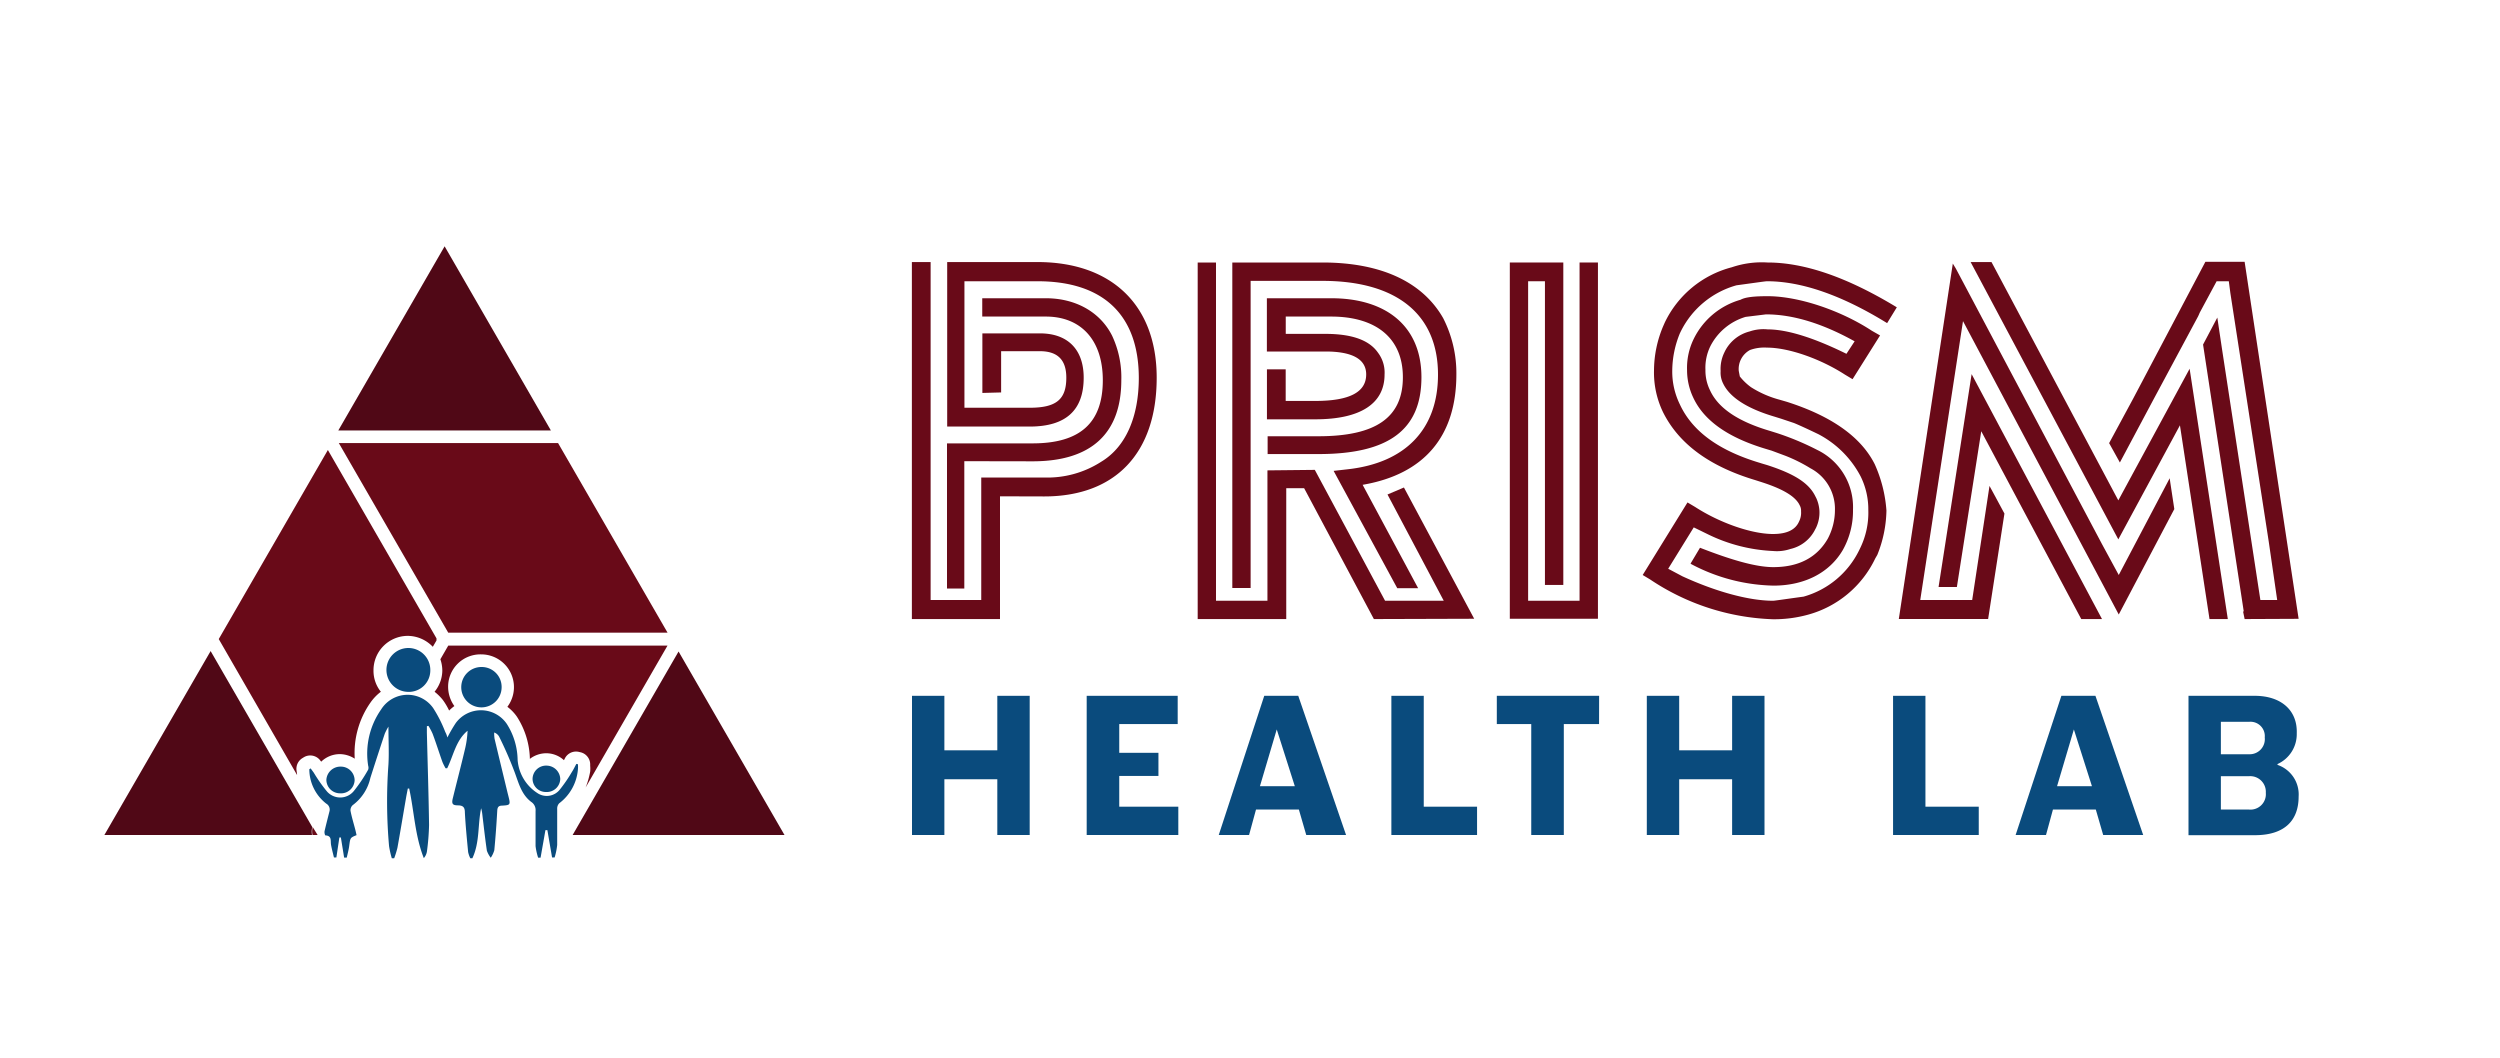 <svg id="Layer_1" data-name="Layer 1" xmlns="http://www.w3.org/2000/svg" viewBox="0 0 400 169.34"><defs><style>.cls-1{isolation:isolate;}.cls-2{fill:#690a18;}.cls-3{fill:#0a4b7d;}.cls-4{fill:#500816;}</style></defs><g class="cls-1"><path class="cls-2" d="M160,79.41V99.05h-14.1V41.93h3V96H157V76.4h10a15.91,15.91,0,0,0,9.21-2.53c3.91-2.36,6-7.17,6-13.44C182.18,50.33,176.47,45,166,45H154.31V65.24h10.43c4.24,0,5.87-1.31,5.87-4.81,0-2.85-1.39-4.24-4.24-4.24h-6.19v6.6l-3,.08V53.34h9.21c4.48,0,7,2.61,7,7.09,0,5.21-2.85,7.82-8.64,7.82h-13.2V41.93H166c11.82,0,19.07,6.85,19.07,18.5,0,12.06-6.6,19-18,19Zm-5.71-5.62V94.16h-2.77V70.94h13.69c7.58,0,11.24-3.26,11.24-10.1,0-6.44-3.5-10.19-9.12-10.19H157.16V47.72h10.19c4.64,0,8.64,2.12,10.59,6a15.67,15.67,0,0,1,1.47,7.09c0,8.47-4.73,13-14.18,13Z"/><path class="cls-2" d="M219.82,99.05,208.66,78.11H205.8V99.05H191.63V42h2.93V96.12h8.23V75.26l7.58-.08,11.24,20.94H231l-9-17L224.63,78l11.24,21ZM197.17,42h14.42c9.37,0,16,3.1,19.31,8.89a19.38,19.38,0,0,1,2.12,9c0,10-5.22,16-15,17.68l8.88,16.54h-3.34L213.38,75.34l2.2-.25c9.21-1,14.5-6.35,14.5-15.15,0-9.7-6.68-15-18.49-15H200.1V94.08h-2.93ZM210.94,69.8c9.2,0,13.52-3,13.52-9.45,0-6.2-4.23-9.7-11.49-9.7h-7.25v2.77h6.36c4.23,0,7,1,8.39,3a5.28,5.28,0,0,1,1.06,3.5c0,4.64-3.83,7.17-11.08,7.17h-7.74v-8h3v5.06h4.73c5.46,0,8.15-1.39,8.15-4.24,0-2.44-2.2-3.67-6.52-3.67h-9.37V47.72H213c8.89,0,14.43,4.56,14.43,12.63,0,8.47-5.3,12.3-16.46,12.3h-8.15V69.8Z"/><path class="cls-2" d="M255.67,42v57h-14.1V42h8.56V93.59h-2.94V45H244.5V96.12h8.23V42Z"/><path class="cls-2" d="M269.19,92.21c5.13,2.36,10.51,3.91,14.5,3.91.25,0,1.88-.25,4.89-.66a14.17,14.17,0,0,0,8.88-7.41l.16-.33a12.94,12.94,0,0,0,1.31-6.11,11.9,11.9,0,0,0-1.22-5.37,16,16,0,0,0-6.77-6.77c-2.2-1.06-3.5-1.63-3.91-1.79L285,67l-1.06-.33c-4.4-1.3-7.17-3.09-8.23-5.29a3.84,3.84,0,0,1-.41-2,6,6,0,0,1,.57-2.93l.08-.17a6.11,6.11,0,0,1,4-3.25,6.77,6.77,0,0,1,2.86-.33c3.09,0,7.33,1.3,12.62,3.91l1.31-2c-5.13-2.85-9.86-4.31-14.18-4.31l-3.26.4a9.32,9.32,0,0,0-5.62,4.65,7.84,7.84,0,0,0-.81,3.83,7.11,7.11,0,0,0,.73,3.26c1.3,2.85,4.48,5,9.61,6.51l1.06.33A44,44,0,0,1,290.78,72a10.15,10.15,0,0,1,5.7,9.53A12.81,12.81,0,0,1,294.85,88c-2.2,3.75-6.27,5.7-11.08,5.7a29.23,29.23,0,0,1-13.28-3.5l.08-.16L272,87.64c5.13,2,9,3.1,11.73,3.1,4.08,0,7-1.55,8.72-4.56a9.79,9.79,0,0,0,1.14-4.57,7.32,7.32,0,0,0-3.91-6.68,25.07,25.07,0,0,0-4-2l-2.2-.82-1.06-.32c-5.95-1.8-9.78-4.49-11.49-8.15a10.25,10.25,0,0,1-1-4.4,10.55,10.55,0,0,1,1.06-5,12,12,0,0,1,7.5-6.28c.73-.41,2.12-.57,4.32-.57,5,0,11.73,2.28,16.7,5.54l1.3.74-4.4,7-1.22-.73c-3.91-2.53-9-4.32-12.47-4.32A6.72,6.72,0,0,0,280,56a3.46,3.46,0,0,0-1.8,3.34l.17.89a9,9,0,0,0,1.79,1.72,16.33,16.33,0,0,0,4.56,2l1.14.33c7.17,2.28,11.9,5.62,14.1,10a21.77,21.77,0,0,1,1.87,7.41,19.84,19.84,0,0,1-1.46,7.09l-.33.57a16.82,16.82,0,0,1-10.76,9,20.33,20.33,0,0,1-5.62.73,37.5,37.5,0,0,1-19.63-6.36L262.83,92,270,80.39l1.23.73c3.91,2.53,9,4.32,12.46,4.32q3.3,0,4.16-2a3.11,3.11,0,0,0,.32-1.63,1.75,1.75,0,0,0-.24-1l-.08-.16c-.74-1.31-2.69-2.45-6-3.51l-1-.32c-7.33-2.2-12.22-5.79-14.75-10.84a14.59,14.59,0,0,1-1.46-6.68,18.37,18.37,0,0,1,1.46-7.09l.25-.57a16.47,16.47,0,0,1,10.75-8.88A14.86,14.86,0,0,1,282.8,42c5.94,0,12.79,2.37,20.69,7.17l-1.55,2.53C294.69,47.23,288.25,45,282.71,45c-.24,0-1.87.24-4.88.65A14.21,14.21,0,0,0,268.94,53l-.16.33a16,16,0,0,0-1.22,6,11.94,11.94,0,0,0,1.22,5.38c2,4.32,6.27,7.41,12.87,9.37l.25.08.81.24c4.32,1.39,6.69,2.85,7.74,5l.17.33a5.78,5.78,0,0,1,.49,2,5.69,5.69,0,0,1-.57,2.77l-.09.16a5.86,5.86,0,0,1-4,3.18,6.7,6.7,0,0,1-2.77.32,26.34,26.34,0,0,1-10.43-2.68L271,84.38,266.91,91Z"/><path class="cls-2" d="M347.89,81.45,339,98.32,314.08,51.38,307.24,96h8.31l2.77-18.25L319,79l1.71,3.17-2.61,16.87H303.81l8.64-56.87.49.81,23.38,44.08L339,92l8.15-15.48.08.57Zm-11.57,17.6H333L317,69,313.1,93.92h-2.93l5.29-34.06Zm20.13,0h-2.93l-4.73-31-9.86,18.25L315.3,41.93h3.34l20.29,38.13L350.34,59Zm2.69,0-.25-1.22H359l-6.51-42.7,2.28-4.32.73,4.89L361.66,96h2.69L363,86.67,356.86,46.9,356.61,45h-1.95l-2.69,5-.25.57-7.17,13.36L339.18,74l-1.72-3.1,3.83-7.09,11.57-21.92h6.28l8.64,57.12Z"/></g><g class="cls-1"><path class="cls-3" d="M151.1,111.33v8.72h8.47v-8.72h5.18V133.6h-5.18v-8.92H151.1v8.92h-5.18V111.33Z"/><path class="cls-3" d="M173.87,111.33h14.56v4.52h-9.35v4.6h6.27v3.7h-6.27v4.92h9.45v4.53H173.87Z"/><path class="cls-3" d="M202.28,111.33h5.44l7.65,22.27H209l-1.18-4.07h-6.86l-1.11,4.07H195Zm-.69,14.46h5.58l-2.89-9.08Z"/><path class="cls-3" d="M222.62,111.33h5.18v17.74h8.53v4.53H222.62Z"/><path class="cls-3" d="M255.85,115.85h-5.64V133.6H245V115.85h-5.51v-4.52h16.37Z"/><path class="cls-3" d="M268.67,111.33v8.72h8.47v-8.72h5.18V133.6h-5.18v-8.92h-8.47v8.92h-5.18V111.33Z"/><path class="cls-3" d="M302.89,111.33h5.18v17.74h8.53v4.53H302.89Z"/><path class="cls-3" d="M329.82,111.33h5.45l7.64,22.27h-6.4l-1.18-4.07h-6.86l-1.11,4.07H322.5Zm-.69,14.46h5.58l-2.89-9.08Z"/><path class="cls-3" d="M350.16,111.33h10.59c4.27,0,6.86,2.36,6.73,6a5.25,5.25,0,0,1-3.08,4.92v.13a5,5,0,0,1,3.38,5.08c0,3.68-2.1,6.17-7,6.17H350.16Zm5.18,9.35h4.53a2.42,2.42,0,0,0,2.49-2.69,2.29,2.29,0,0,0-2.49-2.5h-4.53Zm0,8.85h4.5a2.47,2.47,0,0,0,2.69-2.69,2.5,2.5,0,0,0-2.66-2.65h-4.53Z"/></g><polygon class="cls-2" points="71.72 101.23 106.81 101.23 89.29 70.89 54.21 70.89 71.72 101.23"/><polygon class="cls-4" points="71.14 39.41 54.13 68.87 88.14 68.87 71.14 39.41"/><path class="cls-2" d="M69.53,110.68A8,8,0,0,1,70.86,112a10.33,10.33,0,0,1,1,1.69,7.11,7.11,0,0,1,.84-.72,5.29,5.29,0,0,1-1-3.17A5.17,5.17,0,0,1,77,104.7a5.24,5.24,0,0,1,4.18,8.39,6.87,6.87,0,0,1,1.52,1.57,13,13,0,0,1,2.08,6.76,4.33,4.33,0,0,1,2.64-.9,4.2,4.2,0,0,1,2.81,1.11l.2-.38a2,2,0,0,1,1.75-1,2.2,2.2,0,0,1,.44.05l.25.06a2,2,0,0,1,1.56,2v.17a5,5,0,0,1,0,.92A13.22,13.22,0,0,1,93.7,126l13.1-22.7H71.72l-1.26,2.18a5.68,5.68,0,0,1,.31,1.81A5.43,5.43,0,0,1,69.53,110.68Z"/><path class="cls-4" d="M49.93,132.47a1.46,1.46,0,0,1,0-.2l-16.23-28.1-17,29.43H49.92A3.26,3.26,0,0,1,49.93,132.47Z"/><polygon class="cls-4" points="108.57 104.24 91.62 133.6 125.52 133.6 108.57 104.24"/><path class="cls-2" d="M48.37,121.31l.21-.13a2,2,0,0,1,2.68.52l.13.17a4.28,4.28,0,0,1,3-1.21,4.48,4.48,0,0,1,2.37.73,14.06,14.06,0,0,1,2.53-9,7.67,7.67,0,0,1,1.65-1.71,5.31,5.31,0,0,1-1.18-3.39,5.49,5.49,0,0,1,5.49-5.55,5.58,5.58,0,0,1,4,1.75l.51-.88.08-.14v-.33L52.46,72,35,102.25,47.53,124c0-.28-.08-.57-.1-.87A2,2,0,0,1,48.37,121.31Z"/><path class="cls-2" d="M50,132.27c0,.07,0,.13,0,.2a3,3,0,0,0,0,1.13h.82Z"/><path class="cls-3" d="M71.58,118a24,24,0,0,1,1.34-2.31,5,5,0,0,1,8.17.14,11,11,0,0,1,1.73,5.76,6.93,6.93,0,0,0,3.16,5.3,2.67,2.67,0,0,0,3.58-.54,23.55,23.55,0,0,0,1.94-2.83c.27-.41.48-.87.72-1.3l.25.06a5.21,5.21,0,0,1,0,.79,7.57,7.57,0,0,1-3,5.46,1.23,1.23,0,0,0-.32.89c0,1.92,0,3.85,0,5.77a10.43,10.43,0,0,1-.41,2h-.41l-.75-4.37-.31,0-.78,4.41H86.1a10.24,10.24,0,0,1-.41-1.85c0-1.87,0-3.74,0-5.61a1.56,1.56,0,0,0-.7-1.47c-1.56-1.18-2-3-2.64-4.73a61.25,61.25,0,0,0-2.49-5.71,1.45,1.45,0,0,0-.79-.66,5.94,5.94,0,0,0,.06,1c.69,2.91,1.4,5.82,2.1,8.73l.12.47c.34,1.36.32,1.42-1,1.5-.58,0-.76.24-.79.82-.12,2.11-.27,4.21-.47,6.31a4.16,4.16,0,0,1-.57,1.21,4,4,0,0,1-.62-1.13c-.28-1.9-.49-3.81-.72-5.72a5.6,5.6,0,0,0-.2-1.07c-.56,2.64-.2,5.45-1.4,8l-.33,0a4,4,0,0,1-.35-1c-.2-2.1-.41-4.2-.52-6.31,0-.79-.24-1.14-1.09-1.15s-1.07-.21-.84-1.14c.66-2.7,1.37-5.39,2-8.09a15.11,15.11,0,0,0,.36-2.71c-1.89,1.55-2.26,4-3.26,6h-.26a9.33,9.33,0,0,1-.5-1c-.54-1.51-1-3-1.58-4.54a9.82,9.82,0,0,0-.66-1.24l-.25.05c0,.35,0,.71,0,1.06.12,4.92.28,9.83.35,14.75a37.67,37.67,0,0,1-.34,4.23,2.1,2.1,0,0,1-.5,1.07c-1.42-3.6-1.54-7.44-2.34-11.14l-.22,0c-.09.49-.2,1-.28,1.48-.46,2.66-.9,5.32-1.38,8a14.78,14.78,0,0,1-.52,1.68h-.38a14.68,14.68,0,0,1-.44-1.94,81.35,81.35,0,0,1-.1-13.06c.11-1.93,0-3.88,0-6.06a9.08,9.08,0,0,0-.59,1.14q-1.17,3.52-2.3,7.06a7.41,7.41,0,0,1-2.81,4.35,1.1,1.1,0,0,0-.37.91c.19,1,.5,2,.76,3,.08.3.14.61.21.9-1,.41-1,.41-1.16,1.6-.08.69-.27,1.37-.41,2h-.42c-.17-1.08-.35-2.15-.52-3.23H54.3l-.48,3.2-.39,0c-.16-.67-.34-1.33-.46-2s.17-1.48-.93-1.53a1.15,1.15,0,0,1-.11-.68c.23-1,.51-2.08.77-3.11a1.1,1.1,0,0,0-.5-1.29,7,7,0,0,1-2.71-5.5l.21-.14.51.7a24.53,24.53,0,0,0,2.06,2.94,2.81,2.81,0,0,0,4.33,0,24.6,24.6,0,0,0,2.31-3.44,1,1,0,0,0,0-.61,12.31,12.31,0,0,1,2.06-9,5,5,0,0,1,8.33-.25,20.85,20.85,0,0,1,1.94,3.83A3.46,3.46,0,0,1,71.58,118Z"/><path class="cls-3" d="M68.85,107.24a3.43,3.43,0,0,1-3.53,3.46,3.51,3.51,0,1,1,3.53-3.46Z"/><path class="cls-3" d="M80.26,110a3.23,3.23,0,1,1-3.21-3.28A3.19,3.19,0,0,1,80.26,110Z"/><path class="cls-3" d="M54.39,126.93a2.17,2.17,0,0,1-2.17-2.19,2.25,2.25,0,0,1,2.31-2.08,2.2,2.2,0,0,1,2.21,2.18A2.18,2.18,0,0,1,54.39,126.93Z"/><path class="cls-3" d="M87.38,126.72a2.12,2.12,0,0,1-2.17-2.1,2.16,2.16,0,0,1,2.25-2.12,2.21,2.21,0,0,1,2.18,2.12A2.15,2.15,0,0,1,87.38,126.72Z"/></svg>